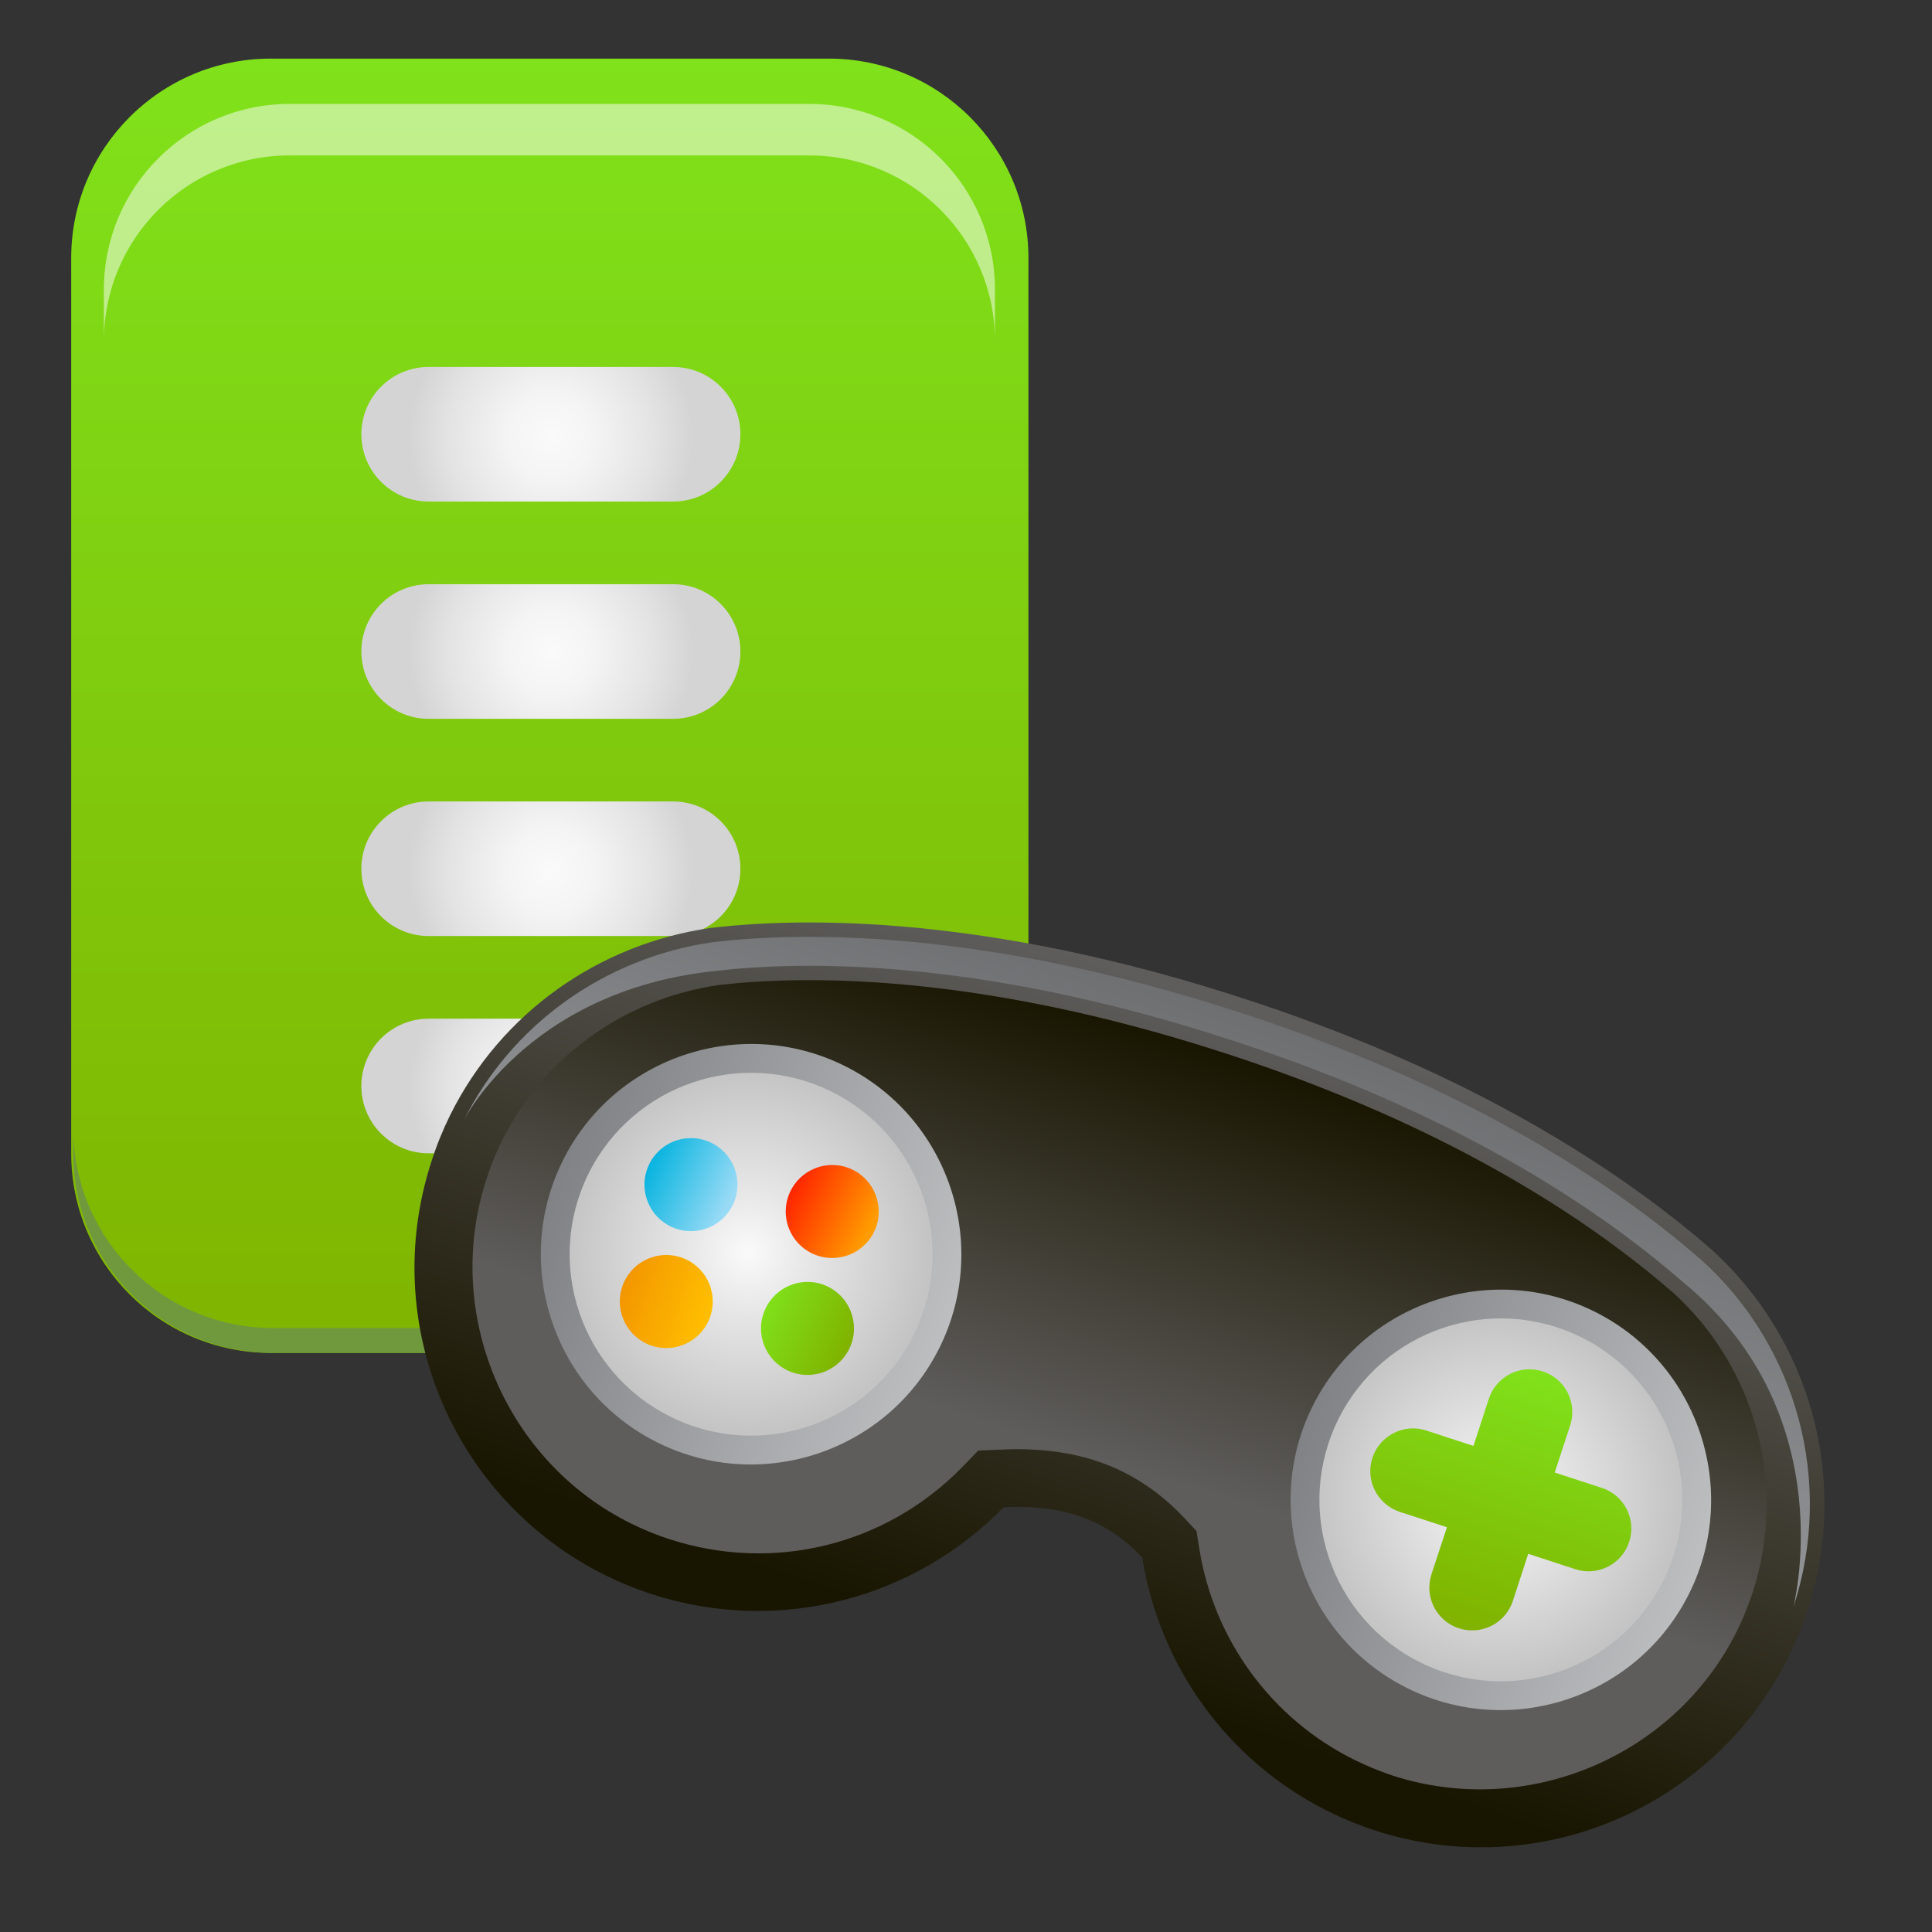 <?xml version="1.0" encoding="utf-8"?>
<!-- Generator: Adobe Illustrator 13.0.0, SVG Export Plug-In . SVG Version: 6.00 Build 14948)  -->
<!DOCTYPE svg PUBLIC "-//W3C//DTD SVG 1.1//EN" "http://www.w3.org/Graphics/SVG/1.1/DTD/svg11.dtd">
<svg version="1.1" id="Layer_1" xmlns="http://www.w3.org/2000/svg" xmlns:xlink="http://www.w3.org/1999/xlink" x="0px" y="0px"
	 width="128px" height="128px" viewBox="0 0 128 128" enable-background="new 0 0 128 128" xml:space="preserve">
<rect x="0" y="0" width="128" height="128" fill="#333333" stroke="none"/>
<g>
	<g>
		
			<linearGradient id="SVGID_1_" gradientUnits="userSpaceOnUse" x1="36.427" y1="3.884" x2="36.427" y2="89.634" gradientTransform="matrix(1 0 0 1 0 -9.765625e-04)">
			<stop  offset="0" style="stop-color:#80E21B"/>
			<stop  offset="1" style="stop-color:#80B400"/>
		</linearGradient>
		<path fill="url(#SVGID_1_)" d="M68.137,17.099v59.317c0,7.299-5.922,13.217-13.226,13.217H17.943
			c-7.306,0-13.226-5.918-13.226-13.217V17.099c0-7.299,5.92-13.216,13.226-13.216h36.968C62.215,3.883,68.137,9.8,68.137,17.099
			L68.137,17.099z"/>
		<path opacity="0.5" fill="#FFFFFF" d="M53.606,6.884H19.194c-6.801,0-12.312,5.508-12.312,12.303v3.412
			c0-6.795,5.511-12.303,12.312-12.303h34.412c6.799,0,12.312,5.508,12.312,12.303v-3.412C65.918,12.392,60.405,6.884,53.606,6.884z
			"/>
		<path fill="#70993E" d="M55.05,87.982H18.081c-7.306,0-13.226-5.919-13.226-13.218v1.651c0,7.299,5.92,13.217,13.226,13.217H55.05
			c7.304,0,13.226-5.918,13.226-13.217v-1.651C68.275,82.063,62.354,87.982,55.05,87.982z"/>
		<g>
			
				<radialGradient id="SVGID_2_" cx="-376.123" cy="857.156" r="9.422" gradientTransform="matrix(1 0 0 1 412.62 -813.991)" gradientUnits="userSpaceOnUse">
				<stop  offset="0" style="stop-color:#FAFAFA"/>
				<stop  offset="0.311" style="stop-color:#F4F4F4"/>
				<stop  offset="0.726" style="stop-color:#E3E3E3"/>
				<stop  offset="1" style="stop-color:#D4D4D4"/>
			</radialGradient>
			<path fill="url(#SVGID_2_)" d="M49.053,43.162c0,2.467-1.996,4.462-4.458,4.462H28.4c-2.462,0-4.46-1.995-4.46-4.462l0,0
				c0-2.46,1.998-4.457,4.46-4.457h16.194C47.059,38.705,49.053,40.702,49.053,43.162L49.053,43.162z"/>
			
				<radialGradient id="SVGID_3_" cx="969.361" cy="1493.454" r="4.156" gradientTransform="matrix(2.267 0 0 2.267 -2161.048 -3356.74)" gradientUnits="userSpaceOnUse">
				<stop  offset="0" style="stop-color:#FAFAFA"/>
				<stop  offset="0.311" style="stop-color:#F4F4F4"/>
				<stop  offset="0.726" style="stop-color:#E3E3E3"/>
				<stop  offset="1" style="stop-color:#D4D4D4"/>
			</radialGradient>
			<path fill="url(#SVGID_3_)" d="M49.053,28.769c0,2.463-1.996,4.461-4.46,4.461H28.397c-2.459,0-4.457-1.998-4.457-4.461l0,0
				c0-2.461,1.998-4.457,4.457-4.457h16.195C47.059,24.312,49.053,26.308,49.053,28.769L49.053,28.769z"/>
			
				<radialGradient id="SVGID_4_" cx="969.361" cy="1506.152" r="4.156" gradientTransform="matrix(2.267 0 0 2.267 -2161.048 -3356.74)" gradientUnits="userSpaceOnUse">
				<stop  offset="0" style="stop-color:#FAFAFA"/>
				<stop  offset="0.311" style="stop-color:#F4F4F4"/>
				<stop  offset="0.726" style="stop-color:#E3E3E3"/>
				<stop  offset="1" style="stop-color:#D4D4D4"/>
			</radialGradient>
			<path fill="url(#SVGID_4_)" d="M49.053,57.558c0,2.463-1.996,4.457-4.458,4.457H28.4c-2.462,0-4.46-1.994-4.46-4.457l0,0
				c0-2.463,1.998-4.459,4.46-4.459h16.194C47.059,53.099,49.053,55.095,49.053,57.558L49.053,57.558z"/>
			
				<radialGradient id="SVGID_5_" cx="969.361" cy="1512.502" r="4.156" gradientTransform="matrix(2.267 0 0 2.267 -2161.048 -3356.74)" gradientUnits="userSpaceOnUse">
				<stop  offset="0" style="stop-color:#FAFAFA"/>
				<stop  offset="0.311" style="stop-color:#F4F4F4"/>
				<stop  offset="0.726" style="stop-color:#E3E3E3"/>
				<stop  offset="1" style="stop-color:#D4D4D4"/>
			</radialGradient>
			<path fill="url(#SVGID_5_)" d="M49.053,71.951c0,2.463-1.996,4.459-4.458,4.459H28.4c-2.462,0-4.46-1.996-4.46-4.459l0,0
				c0-2.463,1.998-4.461,4.46-4.461h16.194C47.059,67.49,49.053,69.488,49.053,71.951L49.053,71.951z"/>
		</g>
	</g>
	<g>
		
			<linearGradient id="SVGID_6_" gradientUnits="userSpaceOnUse" x1="-12.315" y1="439.315" x2="-6.21" y2="484.182" gradientTransform="matrix(0.896 0.444 -0.444 0.896 288.384 -321.292)">
			<stop  offset="0" style="stop-color:#5F5D5C"/>
			<stop  offset="1" style="stop-color:#181500"/>
		</linearGradient>
		<path fill="url(#SVGID_6_)" d="M119.749,106.718c2.873-8.816,0.084-18.1-6.354-23.932l-0.062-0.053
			c-3.902-3.383-9.234-7.162-16.412-10.713c-4.178-2.068-8.984-4.064-14.506-5.857c-15.484-5.061-27.645-5.598-35.365-4.68
			c-7.342,1.064-13.84,5.574-17.227,12.398c-0.473,0.959-0.893,1.984-1.238,3.066c-3.539,10.859,1.539,22.479,11.523,27.416
			c0.969,0.48,1.98,0.895,3.023,1.236c8.539,2.787,17.512,0.264,23.367-5.744c2.582-0.117,4.562,0.271,6.209,1.088
			c1.051,0.523,2.016,1.232,2.969,2.246c1.129,7.131,5.619,13.494,12.354,16.83c0.969,0.482,1.977,0.893,3.016,1.238
			c10.91,3.555,22.523-1.531,27.467-11.514C118.985,108.772,119.405,107.757,119.749,106.718z"/>
		<g>
			
				<linearGradient id="SVGID_7_" gradientUnits="userSpaceOnUse" x1="-12.11" y1="439.47" x2="-8.727" y2="465.017" gradientTransform="matrix(0.896 0.444 -0.444 0.896 288.384 -321.292)">
				<stop  offset="0" style="stop-color:#6D6F71"/>
				<stop  offset="1" style="stop-color:#939598"/>
			</linearGradient>
			<path fill="url(#SVGID_7_)" d="M30.687,74.304c3.168-6.4,9.344-10.84,16.521-11.881l0,0c5.689-0.674,17.795-0.949,34.904,4.65
				l0,0c5.109,1.654,9.947,3.607,14.381,5.801l0,0c6.188,3.064,11.646,6.615,16.227,10.6l0,0c6.396,5.781,8.779,14.777,6.115,22.945
				l0,0c-0.166,0.504,3.537-12.59-7.381-21.52l0,0c-4.428-3.842-9.744-7.312-15.809-10.314l0,0
				c-4.342-2.148-9.094-4.062-14.127-5.693l0,0c-16.838-5.506-28.645-5.209-34.061-4.568l0,0
				C34.624,65.626,30.452,74.778,30.687,74.304L30.687,74.304z"/>
		</g>
		
			<linearGradient id="SVGID_8_" gradientUnits="userSpaceOnUse" x1="-7.995" y1="470.324" x2="-12.335" y2="442.408" gradientTransform="matrix(0.896 0.444 -0.444 0.896 288.384 -321.292)">
			<stop  offset="0" style="stop-color:#5F5D5C"/>
			<stop  offset="1" style="stop-color:#181500"/>
		</linearGradient>
		<path fill="url(#SVGID_8_)" d="M41.804,100.935C33.45,96.8,29.331,86.999,32.226,78.134c0.277-0.887,0.623-1.734,1.029-2.555
			c2.754-5.551,8.117-9.412,14.346-10.314c5.357-0.633,16.986-0.898,33.625,4.535c4.992,1.623,9.699,3.521,13.998,5.65
			c5.975,2.957,11.227,6.379,15.605,10.176c5.525,5,7.598,12.814,5.279,19.906c-0.293,0.869-0.637,1.729-1.027,2.514
			c-4.137,8.355-13.959,12.479-22.85,9.58c-0.83-0.279-1.682-0.631-2.502-1.035c-5.477-2.709-9.314-7.943-10.273-14l-0.184-1.158
			l-0.805-0.859c-1.225-1.307-2.549-2.301-4.049-3.055c-2.309-1.143-4.953-1.627-8.092-1.482l-1.512,0.064l-1.057,1.09
			c-5.074,5.199-12.52,7.033-19.445,4.771C43.462,101.685,42.62,101.337,41.804,100.935L41.804,100.935z"/>
		
			<linearGradient id="SVGID_9_" gradientUnits="userSpaceOnUse" x1="96.151" y1="86.103" x2="124.019" y2="86.103" gradientTransform="matrix(0.95 0.313 -0.313 0.95 21.783 -16.831)">
			<stop  offset="0" style="stop-color:#808285"/>
			<stop  offset="1" style="stop-color:#BCBEC0"/>
		</linearGradient>
		<path fill="url(#SVGID_9_)" d="M93.257,111.854c-6.881-3.404-9.715-11.781-6.307-18.664c3.404-6.883,11.781-9.711,18.666-6.307
			c6.881,3.406,9.713,11.783,6.309,18.664C108.519,112.433,100.142,115.263,93.257,111.854L93.257,111.854z"/>
		
			<radialGradient id="SVGID_10_" cx="17.209" cy="460.817" r="12.019" gradientTransform="matrix(0.896 0.444 -0.444 0.896 288.384 -321.292)" gradientUnits="userSpaceOnUse">
			<stop  offset="0" style="stop-color:#FAFAFA"/>
			<stop  offset="0.363" style="stop-color:#E5E5E5"/>
			<stop  offset="1" style="stop-color:#C4C4C4"/>
		</radialGradient>
		<path fill="url(#SVGID_10_)" d="M110.208,104.7c-2.947,5.949-10.154,8.385-16.104,5.441c-5.949-2.945-8.387-10.152-5.439-16.104
			c2.943-5.949,10.152-8.383,16.098-5.441C110.716,91.542,113.151,98.747,110.208,104.7z"/>
		
			<linearGradient id="SVGID_11_" gradientUnits="userSpaceOnUse" x1="15.945" y1="451.954" x2="18.382" y2="469.117" gradientTransform="matrix(0.896 0.444 -0.444 0.896 288.384 -321.292)">
			<stop  offset="0" style="stop-color:#80E21B"/>
			<stop  offset="1" style="stop-color:#80B400"/>
		</linearGradient>
		<path fill="url(#SVGID_11_)" d="M107.938,102.151c0.488-1.488-0.322-3.088-1.814-3.574l-3.117-1.018l1.021-3.127
			c0.484-1.488-0.322-3.086-1.814-3.572c-1.488-0.486-3.09,0.326-3.574,1.812l-1.021,3.125l-3.119-1.02
			c-1.486-0.49-3.088,0.326-3.576,1.814c-0.439,1.354,0.193,2.799,1.434,3.416c0.121,0.061,0.248,0.111,0.381,0.158l3.123,1.018
			l-1.025,3.123c-0.439,1.355,0.191,2.803,1.439,3.42c0.119,0.057,0.248,0.111,0.379,0.152c1.488,0.486,3.088-0.326,3.576-1.812
			l1.018-3.121l3.121,1.018C105.854,104.45,107.454,103.638,107.938,102.151z"/>
		
			<linearGradient id="SVGID_12_" gradientUnits="userSpaceOnUse" x1="43.88" y1="86.172" x2="71.748" y2="86.172" gradientTransform="matrix(0.95 0.313 -0.313 0.95 21.783 -16.831)">
			<stop  offset="0" style="stop-color:#808285"/>
			<stop  offset="1" style="stop-color:#BCBEC0"/>
		</linearGradient>
		<path fill="url(#SVGID_12_)" d="M43.581,95.581c-6.881-3.404-9.713-11.783-6.305-18.666c3.402-6.881,11.781-9.713,18.662-6.307
			c6.885,3.406,9.719,11.785,6.312,18.666C58.845,96.157,50.468,98.989,43.581,95.581L43.581,95.581z"/>
		
			<radialGradient id="SVGID_13_" cx="-34.531" cy="468.261" r="12.019" gradientTransform="matrix(0.896 0.444 -0.444 0.896 288.384 -321.292)" gradientUnits="userSpaceOnUse">
			<stop  offset="0" style="stop-color:#FAFAFA"/>
			<stop  offset="0.363" style="stop-color:#E5E5E5"/>
			<stop  offset="1" style="stop-color:#C4C4C4"/>
		</radialGradient>
		<path fill="url(#SVGID_13_)" d="M60.534,88.425c-2.943,5.951-10.154,8.385-16.104,5.441c-5.945-2.943-8.387-10.152-5.443-16.104
			c2.945-5.947,10.156-8.381,16.104-5.439C61.04,75.269,63.479,82.478,60.534,88.425z"/>
		<g>
			
				<linearGradient id="SVGID_14_" gradientUnits="userSpaceOnUse" x1="-43.225" y1="465.894" x2="-37.063" y2="465.894" gradientTransform="matrix(0.896 0.444 -0.444 0.896 288.384 -321.292)">
				<stop  offset="0" style="stop-color:#00B2DE"/>
				<stop  offset="1" style="stop-color:#99DBF6"/>
			</linearGradient>
			<path fill="url(#SVGID_14_)" d="M44.821,81.413c1.619,0.529,3.357-0.354,3.885-1.973c0.531-1.619-0.352-3.355-1.971-3.885
				c-1.621-0.529-3.355,0.352-3.885,1.975C42.321,79.144,43.202,80.886,44.821,81.413z"/>
			
				<linearGradient id="SVGID_15_" gradientUnits="userSpaceOnUse" x1="50.375" y1="90.906" x2="56.531" y2="90.906" gradientTransform="matrix(0.95 0.313 -0.313 0.95 21.783 -16.831)">
				<stop  offset="0" style="stop-color:#F39600"/>
				<stop  offset="1" style="stop-color:#FFBF00"/>
			</linearGradient>
			<path fill="url(#SVGID_15_)" d="M45.099,83.3c-1.619-0.531-3.359,0.354-3.883,1.971c-0.529,1.619,0.352,3.357,1.971,3.891
				c1.619,0.525,3.355-0.357,3.881-1.977C47.599,85.569,46.718,83.827,45.099,83.3z"/>
			
				<linearGradient id="SVGID_16_" gradientUnits="userSpaceOnUse" x1="-34.046" y1="463.342" x2="-27.883" y2="463.342" gradientTransform="matrix(0.896 0.444 -0.444 0.896 288.384 -321.292)">
				<stop  offset="0" style="stop-color:#FF1F00"/>
				<stop  offset="1" style="stop-color:#FF9D00"/>
			</linearGradient>
			<path fill="url(#SVGID_16_)" d="M54.181,83.194c1.619,0.527,3.354-0.352,3.887-1.967c0.525-1.621-0.355-3.361-1.977-3.891
				c-1.613-0.527-3.354,0.357-3.881,1.975C51.679,80.929,52.562,82.667,54.181,83.194z"/>
			
				<linearGradient id="SVGID_17_" gradientUnits="userSpaceOnUse" x1="-32.078" y1="471.008" x2="-25.919" y2="471.008" gradientTransform="matrix(0.896 0.444 -0.444 0.896 288.384 -321.292)">
				<stop  offset="0" style="stop-color:#80E21B"/>
				<stop  offset="1" style="stop-color:#80B400"/>
			</linearGradient>
			<path fill="url(#SVGID_17_)" d="M56.427,88.97c0.529-1.619-0.352-3.357-1.971-3.889c-1.617-0.527-3.355,0.357-3.885,1.979
				c-0.531,1.613,0.354,3.352,1.973,3.881C54.161,91.47,55.896,90.585,56.427,88.97z"/>
		</g>
	</g>
</g>
</svg>
